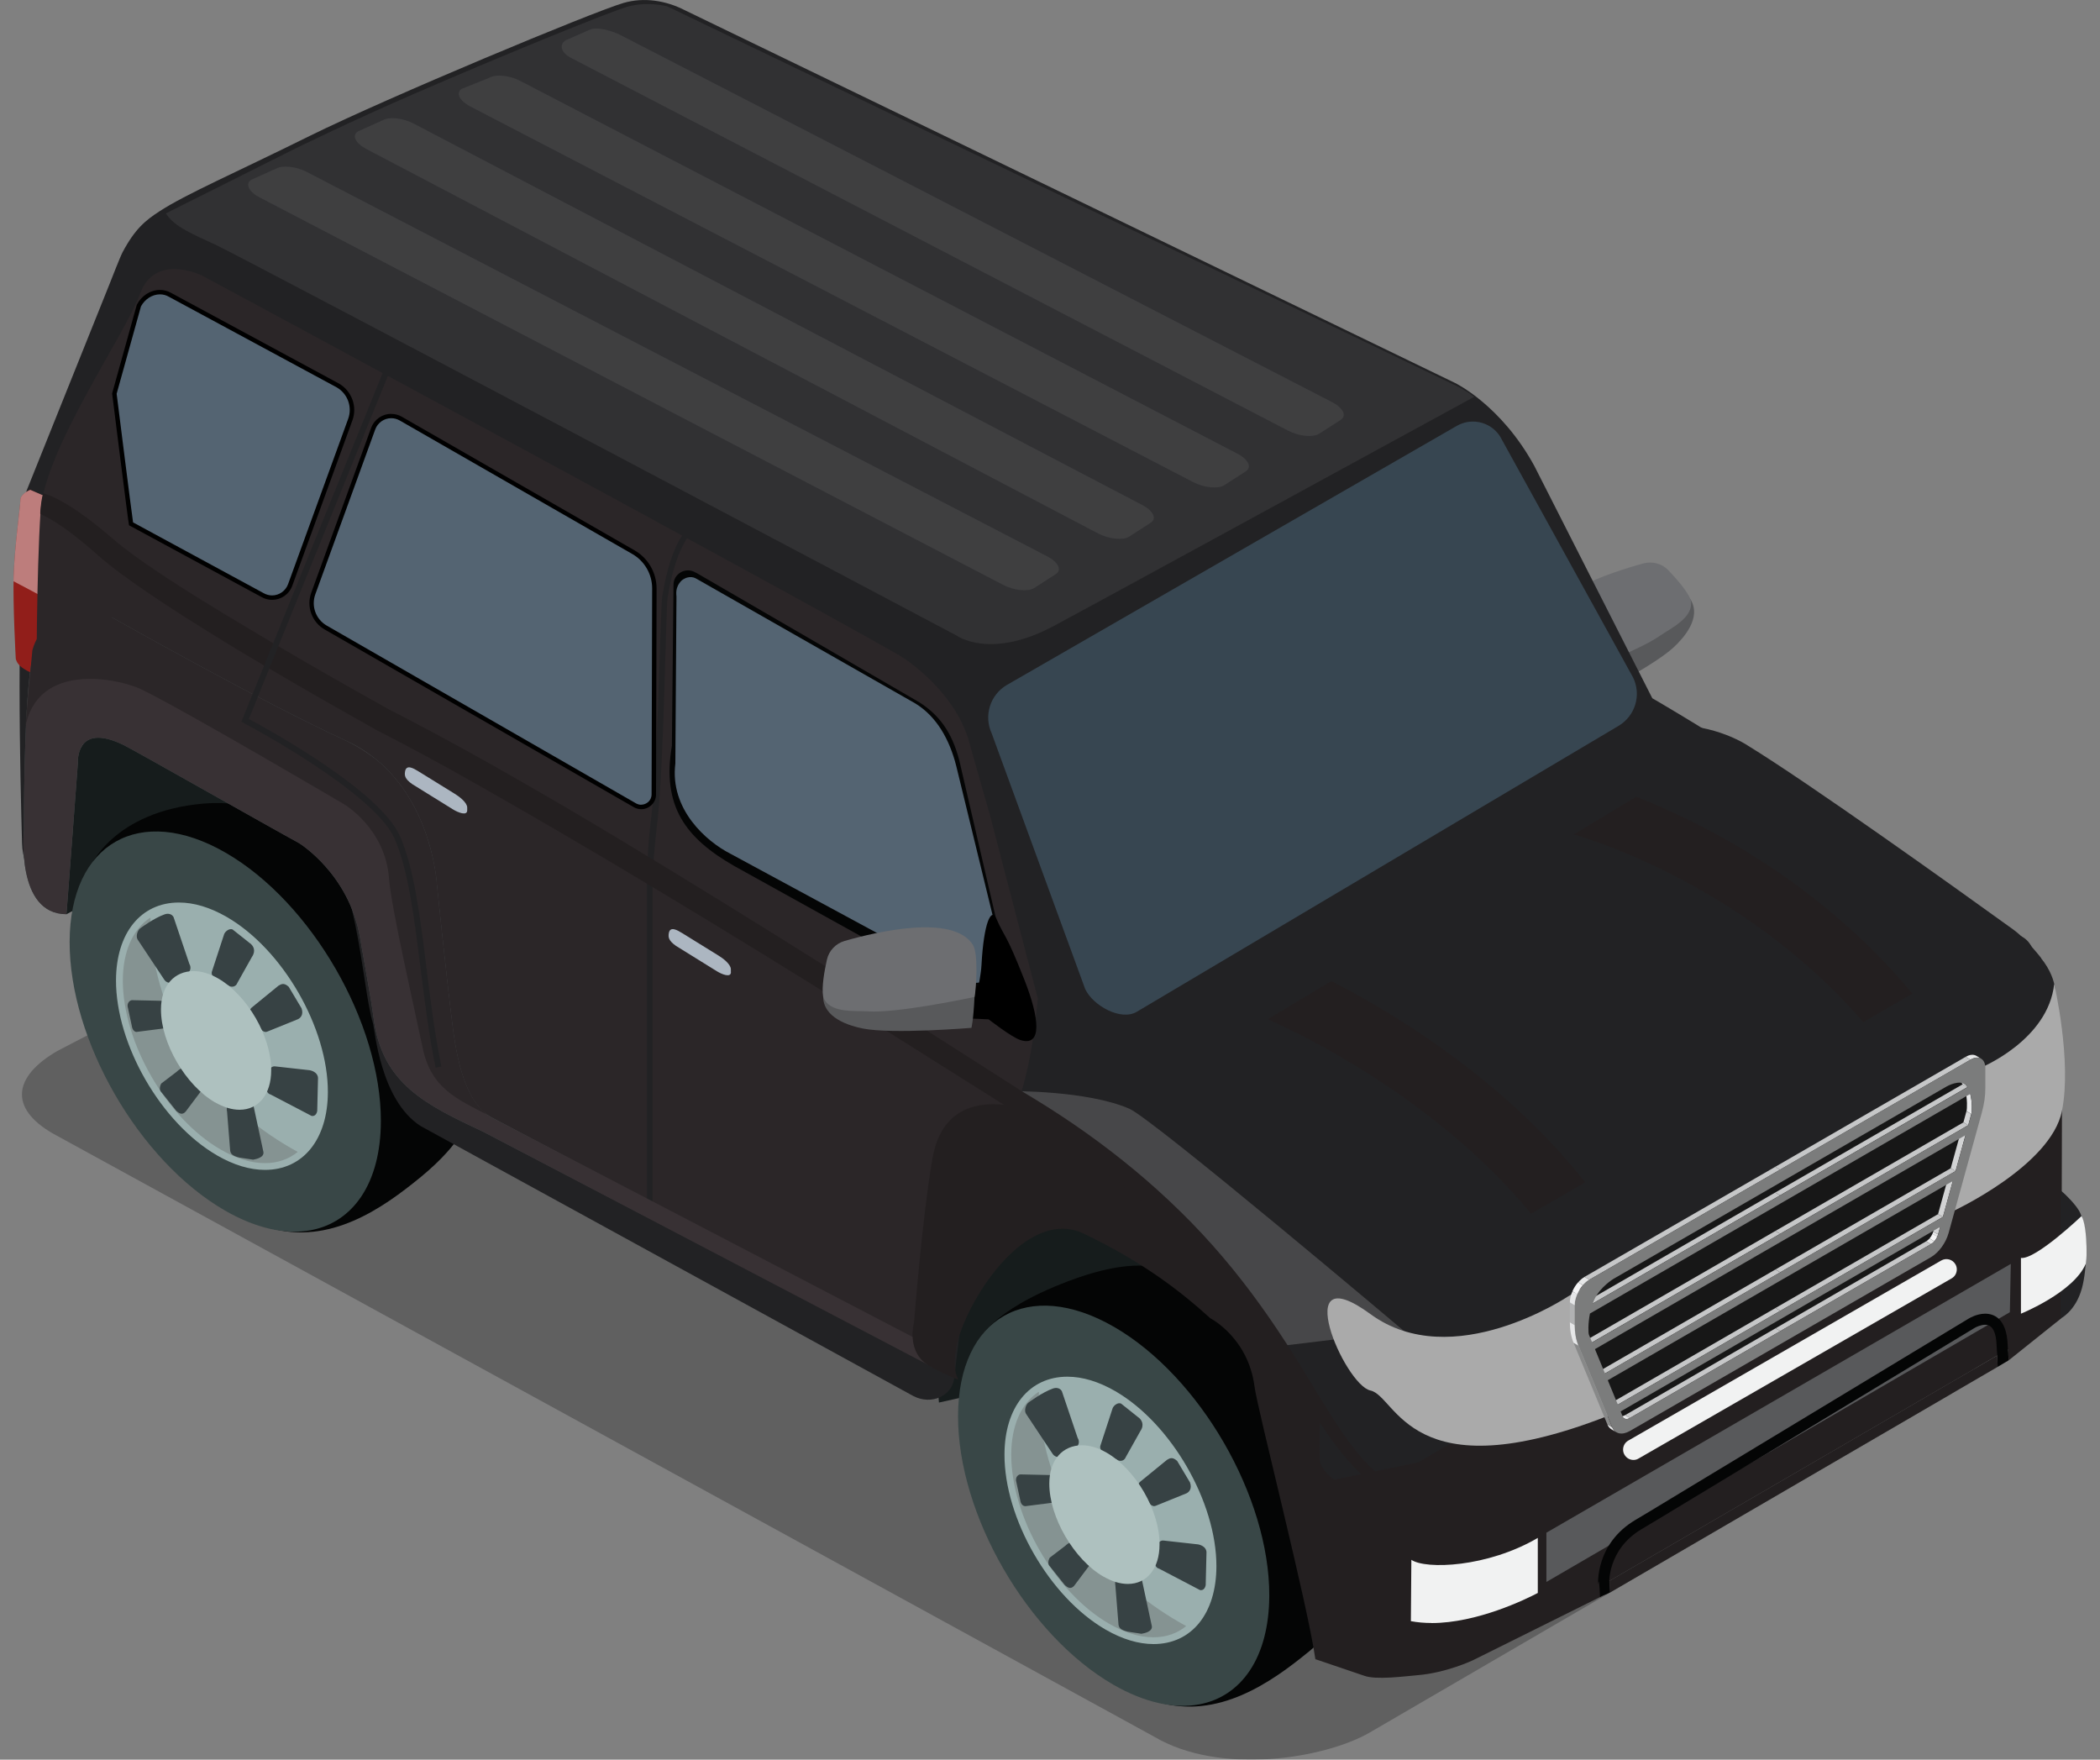 <svg width="148" height="124" viewBox="0 0 148 124" fill="none" xmlns="http://www.w3.org/2000/svg">
<rect x="0" y="0" width="148" height="124" fill="#808080" stroke="none"/>
<g clip-path="url(#clip0_655_8454)">
<path d="M111.478 46.036L109.416 47.312C109.416 47.312 108.82 46.676 108.458 46.145C106.774 43.676 105.755 43.02 105.875 43.91C106.083 45.454 105.805 44.992 106.416 48.584C106.908 51.475 107.782 53.337 108.865 52.1C109.297 51.604 110.022 49.686 110.022 49.686L112.868 47.794L111.473 46.036H111.478Z" fill="black"/>
<path d="M111.915 42.658C111.915 42.658 118.362 40.954 119.147 42.251C119.937 43.547 118.645 44.978 117.935 45.633C116.37 47.069 111.363 49.567 111.363 49.567C111.363 49.567 111.016 49.259 110.047 47.824C109.749 47.387 109.411 46.93 108.984 46.229C107.256 43.398 111.915 42.658 111.915 42.658Z" fill="#58595B"/>
<path d="M108.239 44.625C108.294 42.022 113.564 40.318 115.824 39.702C116.45 39.534 117.126 39.712 117.573 40.179C118.154 40.785 118.909 41.645 119.147 42.256C119.455 43.502 117.727 44.277 116.982 44.804C115.377 45.936 110.728 47.59 110.047 47.829C109.655 47.411 108.22 45.365 108.234 44.625H108.239Z" fill="#6D6E71"/>
<g style="mix-blend-mode:multiply" opacity="0.33">
<path d="M137.168 91.912C140.272 93.705 140.292 96.616 137.203 98.409L96.532 122.088C93.447 123.881 86.021 125.172 81.307 122.361L3.72 79.872C0.616 78.079 0.944 75.858 4.033 74.065L50.064 50.109C53.154 48.316 58.175 48.316 61.285 50.109L137.173 91.917L137.168 91.912Z" fill="#1D1D1F"/>
</g>
<path d="M94.853 91.281L140.848 65.75C140.848 65.75 143.004 65.363 143.362 67.28C143.625 68.686 143.521 76.613 143.521 76.613C143.521 76.613 143.516 78.873 142.622 80.026C141.464 81.521 135.543 86.011 135.543 86.011L94.858 91.281H94.853Z" fill="#222224"/>
<path d="M123.111 52.498C127.492 55.175 137.794 62.551 141.852 65.477C142.905 66.237 143.849 67.519 143.849 67.519L141.912 72.272L137.67 70.961L113.465 53.859C113.465 53.859 115.511 52.061 116.972 51.42C118.531 50.739 121.358 51.42 123.111 52.493V52.498Z" fill="#222224"/>
<path d="M66.172 98.836L68.189 98.384L92.161 95.459L92.707 77.219L64.643 78.456L66.172 98.836Z" fill="#161C1C"/>
<path d="M94.619 114.011C94.619 114.011 93.854 115.059 92.29 116.346C89.602 118.551 85.852 121.208 81.551 119.927C79.311 119.256 68.964 94.55 68.964 94.55C68.964 94.55 69.644 92.414 75.302 90.278C78.744 88.982 80.647 89.036 82.38 89.434C86.582 90.392 91.475 92.747 94.594 101.842C96.949 108.701 94.619 114.011 94.619 114.011Z" fill="#040505"/>
<path d="M89.454 112.441C89.439 116.822 87.477 119.554 84.511 120.106C82.773 120.429 80.686 120.001 78.451 118.71C72.406 115.218 67.499 106.724 67.519 99.775C67.538 92.826 72.476 90.015 78.521 93.507C84.566 96.999 89.473 105.492 89.454 112.441Z" fill="#394747"/>
<path d="M77.92 114.836C73.976 112.561 70.777 107.017 70.792 102.487C70.802 99.164 72.54 97.013 75.223 97.013C76.291 97.013 77.428 97.356 78.6 98.032C82.544 100.312 85.738 105.85 85.728 110.38C85.718 113.708 83.98 115.854 81.298 115.854C80.23 115.854 79.092 115.511 77.92 114.836Z" fill="#9AAFAE"/>
<path d="M83.597 114.587C82.976 115.099 82.191 115.377 81.292 115.377C80.309 115.377 79.256 115.054 78.158 114.418C74.348 112.218 71.259 106.868 71.269 102.492C71.273 100.456 71.979 98.906 73.161 98.106L73.221 98.086C73.221 98.086 72.625 108.582 83.597 114.587Z" fill="#859392"/>
<path d="M75.963 101.35C76.097 101.578 76.037 101.866 75.824 101.996L74.8 102.611C74.587 102.741 74.304 102.656 74.17 102.428L72.302 99.616C72.163 99.388 72.302 98.936 72.516 98.812C72.516 98.812 73.454 98.111 74.204 97.848C74.438 97.763 74.701 97.803 74.835 98.032L75.958 101.355L75.963 101.35Z" fill="#374244"/>
<path d="M79.325 102.711C79.246 102.9 79.022 103.004 78.794 102.904L77.835 102.373C77.606 102.279 77.482 102.045 77.557 101.856L78.416 99.229C78.496 99.035 78.779 98.812 79.007 98.906L80.184 99.845C80.478 100.033 80.666 100.411 80.373 100.838L79.325 102.706V102.711Z" fill="#374244"/>
<path d="M81.452 106.108C81.288 106.193 81.055 106.064 80.935 105.825L80.414 104.931C80.294 104.693 80.061 104.628 80.453 104.335L82.242 102.875C82.406 102.79 82.599 102.616 82.962 102.949L83.866 104.464C84.03 104.921 83.791 105.145 83.627 105.229L81.457 106.108H81.452Z" fill="#374244"/>
<path d="M72.267 106.133C72.098 106.153 71.934 105.974 71.904 105.726L71.606 104.34C71.576 104.092 71.74 103.918 71.904 103.898L74.164 103.948C74.333 103.928 74.497 104.112 74.527 104.36L74.646 105.383C74.676 105.627 74.567 105.845 74.398 105.865L72.262 106.138L72.267 106.133Z" fill="#374244"/>
<path d="M81.7 110.544C81.491 110.504 81.357 110.271 81.407 110.027L81.561 108.935C81.606 108.691 81.814 108.522 82.023 108.562L84.437 108.83C84.645 108.87 85.028 109.019 85.028 109.397L84.973 111.701C84.924 111.95 84.779 112.089 84.571 112.049L81.705 110.549L81.7 110.544Z" fill="#374244"/>
<path d="M76.777 110.311C76.867 110.181 76.996 109.978 76.812 109.824L75.823 108.666C75.64 108.512 75.252 108.756 75.079 108.93L73.991 109.759C73.896 109.888 73.807 110.221 73.991 110.38L75.054 111.711C75.242 111.87 75.466 112.019 75.704 111.746L76.777 110.315V110.311Z" fill="#374244"/>
<path d="M78.605 111.711C78.566 111.493 78.605 111.16 78.844 111.115L79.976 111.001C80.21 110.961 80.453 111.19 80.493 111.403L81.178 114.597C81.228 114.97 80.681 115.089 80.448 115.129L79.475 114.98C78.953 114.85 78.868 114.706 78.829 114.493L78.605 111.706V111.711Z" fill="#374244"/>
<path d="M77.756 111.095C75.695 109.903 73.946 106.918 73.951 104.544C73.951 102.855 74.91 101.846 76.256 101.846C76.802 101.846 77.388 102.025 77.99 102.368C80.056 103.56 81.73 106.461 81.72 108.83C81.72 110.524 80.841 111.617 79.49 111.617C78.943 111.617 78.362 111.443 77.756 111.09V111.095Z" fill="#AEC1BF"/>
<path d="M4.679 64.424L7.54 62.929L25.536 59.68L8.707 47.724L3.929 55.597L4.679 64.424Z" fill="#161C1C"/>
<path d="M32.003 80.597C32.003 80.597 31.238 81.645 29.674 82.927C26.986 85.132 23.236 87.794 18.934 86.508C16.694 85.837 6.343 61.131 6.343 61.131C6.343 61.131 7.912 57.187 14.35 56.626C20.787 56.064 28.144 61.652 28.144 61.652L32.003 80.597Z" fill="#040505"/>
<path d="M26.842 79.027C26.827 83.403 24.865 86.14 21.9 86.692C20.161 87.015 18.075 86.587 15.84 85.296C9.795 81.804 4.887 73.31 4.907 66.361C4.927 59.412 9.865 56.601 15.909 60.093C21.955 63.584 26.862 72.078 26.842 79.027Z" fill="#394747"/>
<path d="M15.304 81.422C11.36 79.147 8.161 73.603 8.176 69.073C8.186 65.75 9.924 63.599 12.607 63.599C13.675 63.599 14.812 63.942 15.984 64.618C19.928 66.898 23.122 72.436 23.107 76.966C23.097 80.294 21.359 82.44 18.676 82.44C17.608 82.44 16.471 82.097 15.299 81.422H15.304Z" fill="#9AAFAE"/>
<path d="M20.986 81.173C20.36 81.68 19.58 81.963 18.681 81.963C17.698 81.963 16.644 81.64 15.547 81.004C11.737 78.804 8.647 73.454 8.657 69.078C8.662 67.042 9.368 65.492 10.55 64.692L10.609 64.672C10.609 64.672 10.013 75.168 20.986 81.173Z" fill="#859392"/>
<path d="M13.351 67.936C13.486 68.164 13.426 68.452 13.217 68.582L12.194 69.197C11.98 69.322 11.697 69.242 11.563 69.014L9.696 66.202C9.556 65.974 9.696 65.527 9.909 65.397C9.909 65.397 10.848 64.697 11.598 64.434C11.831 64.35 12.095 64.389 12.229 64.618L13.351 67.941V67.936Z" fill="#374244"/>
<path d="M16.714 69.297C16.634 69.486 16.411 69.59 16.177 69.495L15.219 68.964C14.99 68.87 14.866 68.636 14.941 68.447L15.8 65.82C15.879 65.631 16.157 65.403 16.391 65.497L17.573 66.436C17.866 66.624 18.055 66.997 17.757 67.429L16.709 69.297H16.714Z" fill="#374244"/>
<path d="M18.836 72.694C18.672 72.779 18.438 72.65 18.319 72.411L17.797 71.517C17.678 71.279 17.445 71.214 17.837 70.921L19.625 69.461C19.789 69.376 19.983 69.202 20.346 69.535L21.25 71.05C21.414 71.502 21.175 71.731 21.011 71.815L18.841 72.694H18.836Z" fill="#374244"/>
<path d="M9.655 72.719C9.486 72.739 9.323 72.56 9.293 72.312L8.995 70.926C8.965 70.678 9.129 70.504 9.293 70.479L11.553 70.529C11.722 70.509 11.886 70.692 11.915 70.941L12.035 71.959C12.064 72.203 11.955 72.421 11.786 72.441L9.65 72.714L9.655 72.719Z" fill="#374244"/>
<path d="M19.084 77.13C18.875 77.09 18.741 76.862 18.791 76.613L18.945 75.521C18.989 75.277 19.198 75.108 19.407 75.148L21.821 75.416C22.034 75.456 22.412 75.605 22.412 75.983L22.357 78.287C22.312 78.536 22.163 78.675 21.955 78.635L19.084 77.135V77.13Z" fill="#374244"/>
<path d="M14.166 76.897C14.255 76.767 14.385 76.564 14.201 76.41L13.212 75.252C13.028 75.093 12.636 75.342 12.462 75.516L11.374 76.345C11.28 76.474 11.191 76.807 11.374 76.966L12.437 78.297C12.626 78.456 12.85 78.605 13.088 78.327L14.161 76.897H14.166Z" fill="#374244"/>
<path d="M15.994 78.297C15.954 78.079 15.994 77.741 16.232 77.701L17.365 77.587C17.598 77.547 17.842 77.776 17.881 77.989L18.567 81.188C18.617 81.561 18.07 81.68 17.837 81.72L16.863 81.571C16.347 81.441 16.257 81.297 16.222 81.084L15.999 78.297H15.994Z" fill="#374244"/>
<path d="M15.15 77.681C13.088 76.489 11.335 73.504 11.345 71.13C11.345 69.436 12.299 68.432 13.649 68.432C14.196 68.432 14.777 68.606 15.383 68.954C17.444 70.146 19.118 73.047 19.113 75.416C19.113 77.11 18.234 78.203 16.883 78.203C16.337 78.203 15.756 78.024 15.15 77.676V77.681Z" fill="#AEC1BF"/>
<path d="M93.974 94.306V114.865C93.974 114.865 95.434 115.452 97.575 112.819C99.721 110.186 101.862 94.495 101.862 94.495L93.969 94.301L93.974 94.306Z" fill="#2B3636"/>
<path d="M8.672 50.759C5.945 49.587 4.614 52.09 4.48 54.172L4.505 64.086C2.89 62.993 1.609 61.384 1.554 59.432C1.435 55.011 1.102 42.633 1.867 34.596L7.753 19.933C7.753 19.933 8.468 18.095 8.632 17.787C9.511 16.128 10.252 15.532 11.23 14.896C13.142 13.655 16.406 12.264 21.87 9.557C27.338 6.86 41.763 0.844 43.939 0.209C45.384 -0.214 46.934 0.035 48.275 0.725L102.546 26.986C102.546 26.986 105.795 28.546 108.134 32.833L116.449 49.205C116.449 49.205 128.663 56.223 136.457 62.978C136.457 62.978 140.967 67.668 140.967 74.582C140.967 76.534 140.967 81.069 140.808 82.177C140.441 84.76 139.368 88.982 138.459 89.632C137.699 90.179 95.92 114.692 94.877 114.433C94.877 114.433 97.673 113.425 97.996 107.579L98.125 105.825C98.125 105.825 90.695 104.807 89.989 100.808C89.597 98.603 86.527 89.543 85.871 89.19C85.871 89.19 77.939 82.852 72.788 81.824C68.889 81.044 68.576 85.723 68.501 85.723C68.501 85.723 67.97 91.326 67.24 97.157C67.096 98.325 65.68 99.055 64.364 98.374L29.653 79.355C26.797 77.537 26.42 72.555 26.276 72.078C25.476 69.451 25.237 60.902 21.86 58.046C21.86 58.046 13.545 52.855 8.672 50.769V50.759Z" fill="#222224"/>
<path d="M105.84 30.97C105.259 29.793 103.803 29.356 102.666 30.012L70.965 48.266C69.778 48.956 69.316 50.437 69.892 51.683L76.479 69.694C77.03 70.871 78.997 71.964 80.115 71.299L114.075 51.147C115.253 50.446 115.695 48.961 115.089 47.734L105.84 30.97Z" fill="#374651"/>
<path d="M3.253 35.008L2.131 34.522C2.131 34.522 1.435 34.8 1.435 35.252C1.435 35.704 1.028 38.486 0.963 40.562C0.899 42.643 1.112 46.423 1.112 46.423C1.112 46.423 1.167 46.761 1.549 47.039C2.086 47.431 2.573 47.526 2.573 47.526L3.253 35.004V35.008Z" fill="#911E1A"/>
<path opacity="0.69" d="M1.435 35.252C1.435 35.704 1.028 38.486 0.963 40.562C0.963 40.686 0.958 40.82 0.953 40.959L2.87 41.977L3.253 35.004L2.13 34.517C2.13 34.517 1.435 34.795 1.435 35.247V35.252Z" fill="#D0A8A8"/>
<path d="M68.144 78.148C68.144 78.148 68.909 79.514 70.811 78.794C72.495 78.158 73.141 70.36 73.141 70.36L69.758 57.405L68.223 52.016C67.19 48.753 64.031 46.552 63.37 46.175C55.472 41.635 14.26 19.427 14.26 19.427C14.26 19.427 10.947 17.767 9.874 20.693C8.801 23.619 3.154 31.641 2.86 36.027C2.567 40.413 2.567 48.405 2.567 48.405L15.72 54.351L27.512 60.877L28.387 71.696L31.7 77.935L65.129 95.424L66.683 82.415L68.243 80.175L68.139 78.148H68.144Z" fill="#2B2628"/>
<path d="M63.703 94.093L34.556 78.695C33.101 77.835 32.311 75.63 31.899 72.342C31.442 68.736 30.791 62.368 30.791 62.368C30.791 62.368 30.433 54.962 24.393 52.2C18.388 49.453 7.927 43.527 7.927 43.527C7.927 43.527 2.761 43.04 2.175 46.94C1.649 50.431 1.688 58.533 1.688 58.533C1.688 58.533 1.092 64.419 4.684 64.419C4.694 64.419 5.488 53.76 5.488 53.76C5.488 53.76 5.295 50.834 8.702 52.493C9.452 52.855 18.934 58.245 21.08 59.412C21.08 59.412 24.587 61.558 25.367 66.038C25.759 68.298 26.177 70.534 26.34 71.79C26.936 76.375 30.021 77.855 34.049 79.748L63.44 95.061L63.703 94.088V94.093Z" fill="#424F4F"/>
<path d="M49.036 40.358C48.35 39.916 47.451 40.418 47.466 41.232L47.352 52.557C46.642 56.804 48.286 59.059 51.802 61.056L67.34 69.669C70.717 71.303 71.125 68.75 70.817 67.419L67.608 53.586C67.076 51.544 66.157 50.362 64.772 49.478L49.041 40.348L49.036 40.358Z" fill="#040505"/>
<path d="M47.596 53.809L47.675 42.062C47.675 41.878 47.551 41.391 48.047 40.9C48.594 40.482 49.016 40.741 49.105 40.795L64.494 49.562C65.999 50.476 66.918 52.096 67.395 53.988L70.524 66.833C71.035 68.427 69.337 69.828 67.871 69.024L51.46 60.152C49.786 59.298 47.193 57.038 47.596 53.804V53.809Z" fill="#546472"/>
<path d="M45.986 84.665H45.599V62.318C45.599 61.121 45.653 59.596 45.897 57.604C46.364 53.789 46.542 42.857 46.667 42.072C47.322 37.889 48.668 37.05 48.708 37.015L48.961 37.308C48.961 37.308 47.675 38.153 47.049 42.131C46.925 42.916 46.796 53.953 46.329 57.912C46.12 59.69 45.986 61.245 45.986 62.318V84.665Z" fill="#222224"/>
<path d="M65.328 94.739L34.556 78.7C33.101 77.84 32.311 75.635 31.899 72.347C31.442 68.74 30.791 62.373 30.791 62.373C30.791 62.373 30.433 54.967 24.393 52.205C18.388 49.458 7.927 43.532 7.927 43.532C7.927 43.532 2.761 43.045 2.175 46.944C1.649 50.437 1.688 58.538 1.688 58.538C1.688 58.538 1.092 64.424 4.684 64.424C4.694 64.424 5.488 53.764 5.488 53.764C5.488 53.764 5.295 50.839 8.702 52.498C9.452 52.86 18.934 58.25 21.08 59.417C21.08 59.417 24.587 61.563 25.367 66.043C25.759 68.303 26.176 70.538 26.34 71.795C26.936 76.38 30.021 77.86 34.049 79.753L65.65 96.303L65.323 94.739H65.328Z" fill="#383134"/>
<path d="M2.28 45.832L1.773 51.34C2.568 46.542 8.41 47.829 9.954 48.574C12.974 50.034 24.235 56.665 24.235 56.665C24.235 56.665 27.161 58.354 27.419 61.925C27.568 63.977 29.331 71.612 29.788 73.842C30.369 76.668 32.187 77.453 34.408 78.585C33.052 77.661 32.297 75.516 31.899 72.347C31.442 68.74 30.791 62.373 30.791 62.373C30.791 62.373 30.518 56.75 26.45 53.476C25.829 53.019 25.154 52.582 24.394 52.205C18.389 49.458 7.928 43.532 7.928 43.532C7.928 43.532 3.174 42.405 2.28 45.827V45.832Z" fill="#2B2628"/>
<path d="M98.26 106.093C98.453 105.999 92.994 104.876 92.994 102.686C92.994 101.797 93.009 100.585 93.024 99.398C93.054 97.341 82.787 84.238 79.384 82.072C76.638 80.329 74.581 79.002 74.581 79.002C74.581 79.002 70.806 77.05 68.144 78.148C67.001 78.62 66.067 79.648 65.715 81.635C65.009 85.644 64.418 93.184 64.418 93.184C64.418 93.184 63.792 95.35 65.586 96.303C65.988 96.517 67.438 97.277 67.533 97.182C67.533 97.182 67.096 96.636 67.389 94.977C67.915 91.997 72.212 84.918 76.419 86.95C80.631 88.982 83.199 90.998 85.295 92.891C85.295 92.891 87.972 94.257 88.415 97.714C88.613 99.288 92.165 113.062 92.701 116.917C92.801 117.612 93.804 105.393 94.017 105.557L98.254 106.093H98.26Z" fill="#231F20"/>
<path d="M51.514 68.492C51.524 68.929 50.873 68.656 50.531 68.447L47.64 66.654C47.103 66.277 47.093 66.033 47.133 65.77C47.218 65.229 47.744 65.552 48.087 65.76L50.625 67.33C50.968 67.538 51.494 67.941 51.509 68.293V68.487L51.514 68.492Z" fill="#ACB6C1"/>
<path d="M139.442 81.377C139.442 82.867 138.429 84.074 137.177 84.074C135.925 84.074 134.912 82.867 134.912 81.377C134.912 79.887 135.925 78.685 137.177 78.685C138.429 78.685 139.442 79.892 139.442 81.377Z" fill="#040505"/>
<path d="M136.596 79.42C135.925 79.42 135.344 79.872 135.041 80.528C134.967 80.796 134.917 81.079 134.917 81.377C134.917 82.097 135.16 82.748 135.543 83.23C135.841 83.488 136.199 83.647 136.596 83.647C137.579 83.647 138.374 82.698 138.374 81.531C138.374 80.364 137.579 79.415 136.596 79.415V79.42Z" fill="#546472"/>
<path opacity="0.07" d="M74.194 44.153C75.923 43.239 97.217 31.611 103.903 27.96C103.222 27.473 102.78 27.26 102.78 27.26L47.024 0.447C47.024 0.447 45.618 0.06 44.173 0.487C42.911 0.854 35.232 3.979 29.038 6.676C24.532 8.638 20.847 10.451 20.847 10.451L11.692 15.036C12.249 15.969 13.649 16.531 15.209 17.256C17.156 18.165 67.439 44.799 67.439 44.799C67.439 44.799 69.778 46.488 74.194 44.148V44.153Z" fill="white"/>
<path d="M92.707 111.622L91.857 104.722L99.934 103.058L145.324 76.678L145.279 92.891L141.559 95.866L141.524 95.076L113.435 111.398L113.474 112.188L103.803 116.996C103.803 116.996 101.951 117.88 99.894 118.049C99 118.124 96.959 118.402 96.119 118.079L92.712 116.922V111.622H92.707Z" fill="#231F20"/>
<path opacity="0.17" d="M71.273 76.891C71.273 76.891 76.598 76.832 79.588 78.128C81.267 78.859 98.95 93.795 98.95 93.795L90.506 94.818C90.506 94.818 79.017 81.774 77.438 80.835C74.06 78.824 71.795 77.021 71.273 76.891Z" fill="white"/>
<path d="M113.394 99.745L111.527 94.296L111.581 90.735L110.518 91.351C110.518 91.351 102.367 96.835 96.586 92.603C90.804 88.376 94.733 97.595 96.586 97.987C98.438 98.384 99.362 105.259 113.394 99.745Z" fill="#AAAAAA"/>
<path d="M141.712 65.75C144.822 67.553 144.837 69.764 144.837 69.764V76.176L141.712 76.891L141.588 73.4L140.734 69.764C140.734 69.764 138.603 63.947 141.712 65.75Z" fill="#222224"/>
<path d="M145.319 78.287C144.539 82.162 137.625 85.356 137.625 85.356L139.617 75.228C139.617 75.228 144.341 73.3 144.773 69.337C144.773 69.337 146.029 74.751 145.319 78.282V78.287Z" fill="#AAAAAA"/>
<path d="M113.533 90.02C113.488 90.049 112.614 90.586 112.207 91.43C111.72 92.444 111.735 93.785 111.81 93.964L114.189 99.716C114.268 99.909 114.472 99.949 114.69 99.825L125.3 93.7L135.91 87.576C136.134 87.447 136.332 87.174 136.412 86.89L138.751 78.412C138.826 78.148 138.831 76.792 138.339 76.34C137.932 75.968 137.058 76.439 137.013 76.464L125.271 83.245L113.528 90.025L113.533 90.02Z" fill="#171717"/>
<path d="M136.587 86.985L136.249 86.786C136.234 86.841 136.214 86.895 136.189 86.95L136.527 87.149C136.552 87.094 136.572 87.039 136.587 86.985Z" fill="#E6E7E8"/>
<path d="M136.532 87.144L136.194 86.945C136.139 87.064 136.07 87.178 135.985 87.273L136.323 87.472C136.408 87.377 136.477 87.263 136.532 87.144Z" fill="#F5F5F6"/>
<path d="M136.323 87.472L135.985 87.273C135.916 87.357 135.831 87.422 135.752 87.472L136.09 87.67C136.174 87.621 136.254 87.556 136.323 87.472Z" fill="#E6E7E8"/>
<path d="M136.735 86.453L136.392 86.26L136.248 86.786L136.586 86.985L136.735 86.453Z" fill="#D2D3D4"/>
<path d="M137.624 83.225L137.286 83.026L136.586 85.559L136.929 85.753L137.624 83.225Z" fill="#D2D3D4"/>
<path d="M138.519 79.991L138.181 79.792L137.48 82.326L137.818 82.524L138.519 79.991Z" fill="#D2D3D4"/>
<path d="M138.925 78.506L138.588 78.307L138.374 79.092L138.712 79.291L138.925 78.506Z" fill="#D2D3D4"/>
<path d="M138.851 77.08L138.514 76.882C138.658 77.443 138.638 78.123 138.593 78.302L138.931 78.501C138.981 78.322 139 77.637 138.851 77.08Z" fill="#E6E7E8"/>
<path d="M138.518 76.434L138.181 76.236C138.23 76.281 138.275 76.34 138.32 76.405L138.658 76.603C138.618 76.539 138.573 76.479 138.518 76.434Z" fill="#E6E7E8"/>
<path d="M138.433 76.375L138.096 76.176C138.126 76.196 138.155 76.216 138.18 76.241L138.518 76.439C138.493 76.415 138.463 76.395 138.433 76.375Z" fill="#E6E7E8"/>
<path d="M139.616 74.597L139.278 74.398C139.089 74.289 138.826 74.304 138.538 74.472L138.876 74.671C139.164 74.502 139.427 74.487 139.616 74.597Z" fill="#E6E7E8"/>
<path d="M136.084 87.67L135.747 87.472L125.137 93.601L125.474 93.795L136.084 87.67Z" fill="#C6C7C8"/>
<path d="M136.929 85.753L136.586 85.559L125.132 92.171L125.47 92.369L136.929 85.753Z" fill="#C6C7C8"/>
<path d="M137.818 82.524L137.48 82.326L125.127 89.458L125.465 89.657L137.818 82.524Z" fill="#C6C7C8"/>
<path d="M138.712 79.291L138.375 79.092L125.117 86.746L125.455 86.945L138.712 79.291Z" fill="#C6C7C8"/>
<path d="M138.658 76.603L138.32 76.41L125.112 84.034L125.45 84.233L138.658 76.603Z" fill="#C6C7C8"/>
<path d="M138.876 74.671L138.534 74.472L125.107 82.226L125.445 82.425L138.876 74.671Z" fill="#C6C7C8"/>
<path d="M125.475 93.795L125.137 93.601L114.527 99.725L114.865 99.924L125.475 93.795Z" fill="#C6C7C8"/>
<path d="M114.865 99.924L114.527 99.725C114.383 99.81 114.244 99.82 114.145 99.76L114.482 99.959C114.582 100.019 114.721 100.009 114.865 99.924Z" fill="#E6E7E8"/>
<path d="M113.618 100.57L113.28 100.371C113.345 100.535 113.449 100.654 113.578 100.729L113.916 100.928C113.787 100.853 113.688 100.734 113.618 100.57Z" fill="#E6E7E8"/>
<path d="M125.47 92.369L125.132 92.171L113.678 98.787L114.016 98.981L125.47 92.369Z" fill="#C6C7C8"/>
<path d="M125.465 89.657L125.127 89.458L112.769 96.591L113.106 96.79L125.465 89.657Z" fill="#C6C7C8"/>
<path d="M125.454 86.945L125.117 86.746L111.859 94.401L112.202 94.594L125.454 86.945Z" fill="#C6C7C8"/>
<path d="M111.238 94.818L110.896 94.619L113.28 100.371L113.618 100.57L111.238 94.818Z" fill="#888989"/>
<path d="M125.45 84.233L125.112 84.034L111.904 91.659L112.242 91.858L125.45 84.233Z" fill="#C6C7C8"/>
<path d="M110.975 93.373L110.638 93.174C110.638 93.72 110.727 94.207 110.896 94.619L111.234 94.818C111.065 94.406 110.975 93.919 110.975 93.373Z" fill="#E6E7E8"/>
<path d="M110.975 91.977L110.638 91.778V93.174L110.975 93.373V91.977Z" fill="#B1B2B3"/>
<path d="M125.445 82.425L125.107 82.226L111.671 89.98L112.014 90.179L125.445 82.425Z" fill="#C6C7C8"/>
<path d="M125.445 82.425L138.876 74.671C139.452 74.338 139.919 74.607 139.919 75.267V76.663C139.924 77.209 139.84 77.796 139.671 78.406L137.331 86.885C137.137 87.586 136.636 88.271 136.089 88.589L125.48 94.714L114.87 100.838C114.318 101.156 113.817 101.047 113.623 100.57L111.244 94.818C111.075 94.406 110.985 93.919 110.985 93.373V91.977C110.98 91.316 111.447 90.511 112.019 90.179L125.45 82.425H125.445ZM111.984 94.063L112.207 94.599L125.465 86.945L138.717 79.291L138.936 78.506C138.985 78.327 139.005 77.642 138.856 77.085L125.455 84.824L112.053 92.563C111.909 93.288 111.934 93.949 111.984 94.068V94.063ZM113.111 96.79L125.465 89.657L137.823 82.524L138.523 79.991L125.465 87.531L112.406 95.071L113.116 96.79H113.111ZM114.02 98.981L125.475 92.369L136.929 85.758L137.629 83.225L125.47 90.243L113.31 97.262L114.02 98.981ZM138.523 76.434C138.111 76.062 137.242 76.529 137.197 76.559L125.455 83.339L113.712 90.119C113.668 90.149 112.793 90.685 112.386 91.53C112.336 91.634 112.292 91.748 112.252 91.858L125.46 84.233L138.667 76.608C138.628 76.544 138.583 76.484 138.528 76.439L138.523 76.434ZM114.368 99.815C114.447 100.009 114.651 100.048 114.87 99.924L125.48 93.795L136.089 87.67C136.313 87.541 136.512 87.268 136.591 86.985L136.735 86.458L125.475 92.96L114.214 99.462L114.363 99.82L114.368 99.815Z" fill="#7B7C7C"/>
<path d="M112.013 90.179L111.676 89.98C111.512 90.074 111.358 90.209 111.224 90.362L111.561 90.561C111.7 90.407 111.849 90.273 112.013 90.179Z" fill="#E6E7E8"/>
<path d="M111.557 90.561L111.219 90.362C111.055 90.546 110.916 90.77 110.816 90.998L111.154 91.197C111.254 90.968 111.393 90.745 111.557 90.561Z" fill="#F5F5F6"/>
<path d="M111.154 91.197L110.817 90.998C110.702 91.257 110.638 91.53 110.638 91.778L110.975 91.977C110.975 91.728 111.04 91.455 111.154 91.197Z" fill="#E6E7E8"/>
<path d="M115.133 102.368C113.951 103.183 112.689 103.863 111.393 104.459C110.097 105.055 108.751 105.542 107.37 105.87C105.989 106.198 104.573 106.362 103.177 106.272C101.782 106.188 100.406 105.855 99.169 105.234C97.932 104.618 96.834 103.734 95.93 102.686C95.021 101.633 94.246 100.446 93.491 99.239C92.736 98.032 92.006 96.795 91.241 95.578C90.476 94.361 89.677 93.154 88.832 91.982C87.143 89.632 85.266 87.402 83.189 85.375C81.118 83.339 78.873 81.486 76.509 79.807C75.326 78.963 74.115 78.173 72.878 77.418C72.575 77.229 72.247 77.046 71.969 76.867L71.065 76.29L69.257 75.133L62.005 70.509C57.162 67.439 52.299 64.399 47.406 61.414C44.957 59.919 42.499 58.438 40.03 56.983C37.551 55.533 35.063 54.102 32.544 52.716C31.283 52.021 30.021 51.34 28.74 50.675L27.776 50.178L27.657 50.119L27.597 50.089C27.592 50.089 27.637 50.114 27.597 50.089L27.567 50.074L27.334 49.945L26.867 49.686L24.999 48.638C22.511 47.233 20.037 45.802 17.588 44.332C15.135 42.871 12.696 41.386 10.361 39.787C9.78 39.385 9.209 38.977 8.662 38.55C8.528 38.446 8.394 38.337 8.26 38.227L7.863 37.889C7.585 37.651 7.306 37.418 7.018 37.184C6.447 36.722 5.856 36.28 5.235 35.868C4.604 35.461 3.958 35.063 3.154 34.79C3.124 34.78 3.094 34.765 3.064 34.765C2.965 34.765 2.796 36.206 2.846 36.23C3.353 36.434 3.884 36.767 4.391 37.115C4.952 37.502 5.498 37.934 6.035 38.381C6.303 38.605 6.571 38.833 6.834 39.067C6.964 39.181 7.108 39.305 7.252 39.429C7.396 39.548 7.54 39.668 7.684 39.782C8.265 40.244 8.851 40.671 9.447 41.093C11.822 42.757 14.265 44.277 16.719 45.772C19.183 47.252 21.666 48.693 24.165 50.109L26.043 51.167L26.514 51.43L26.748 51.559L26.832 51.604L26.892 51.633L27.011 51.693L27.96 52.185C29.221 52.846 30.478 53.521 31.725 54.212C41.694 59.795 51.469 65.77 61.185 71.83L68.457 76.405L70.275 77.552L71.189 78.128C71.517 78.332 71.815 78.501 72.118 78.685C73.335 79.415 74.522 80.185 75.689 80.989C78.019 82.599 80.229 84.377 82.271 86.329C84.312 88.286 86.2 90.402 87.898 92.677C89.607 94.942 91.112 97.356 92.692 99.765C93.487 100.962 94.311 102.169 95.309 103.257C96.313 104.345 97.52 105.259 98.871 105.875C100.217 106.496 101.692 106.814 103.157 106.838C104.623 106.868 106.078 106.64 107.469 106.252C108.865 105.86 110.206 105.314 111.487 104.658C112.769 104.002 113.996 103.247 115.133 102.373V102.368Z" fill="#231F20"/>
<path d="M115.119 102.88C115.243 102.88 115.367 102.85 115.481 102.78L137.546 90.084C137.779 89.95 137.908 89.707 137.908 89.453C137.908 89.329 137.878 89.205 137.809 89.091C137.61 88.743 137.163 88.624 136.815 88.823L114.751 101.519C114.518 101.653 114.389 101.896 114.389 102.149C114.389 102.274 114.418 102.398 114.488 102.512C114.622 102.746 114.866 102.88 115.119 102.88Z" fill="#F1F2F2"/>
<path d="M100.893 114.374C104.092 114.374 107.519 112.705 108.378 112.253V108.373C104.827 110.455 100.486 110.609 99.467 109.918L99.433 114.24C99.904 114.329 100.396 114.369 100.893 114.369V114.374Z" fill="#F1F2F2"/>
<path d="M108.984 111.478L141.648 92.469L141.713 89.066L108.984 108.006V111.478Z" fill="#58595B"/>
<path d="M139.909 92.573C139.323 92.573 138.811 92.881 138.757 92.911C115.809 106.769 116.688 106.262 115.257 107.107C112.451 108.771 112.625 111.577 112.63 111.667C112.63 111.677 112.689 110.822 112.764 112.536C113.017 112.392 113.211 112.357 113.469 112.213C113.409 110.748 113.409 111.677 113.409 111.637C113.409 111.612 113.26 109.198 115.699 107.752C117.085 106.933 116.211 107.44 139.164 93.576C139.259 93.517 139.596 93.353 139.909 93.353C140.411 93.353 140.679 93.844 140.714 94.818C140.734 95.439 140.764 95.066 140.783 96.323C141.052 96.159 141.31 96.01 141.553 95.866C141.533 94.719 141.509 95.35 141.494 94.793C141.429 92.861 140.475 92.573 139.909 92.573Z" fill="#040505"/>
<path d="M140.764 95.518L140.784 96.323L113.474 112.218L113.43 111.403L140.764 95.518Z" fill="#231F20"/>
<path d="M111.72 83.319C105.636 75.59 97.107 70.797 93.829 69.138L89.363 71.81L90.714 72.476C90.829 72.525 101.051 77.16 107.901 85.529L111.72 83.319Z" fill="#231F20"/>
<path d="M66.535 69.466L68.959 69.486C68.959 69.486 69.138 68.631 69.173 67.99C69.332 65.005 69.863 63.917 70.221 64.737C70.847 66.162 70.847 65.626 72.183 69.014C73.26 71.741 73.479 73.787 71.914 73.29C71.289 73.092 69.674 71.83 69.674 71.83L66.257 71.686L66.535 69.461V69.466Z" fill="black"/>
<path d="M64.408 66.808C64.408 66.808 58.011 68.696 58.011 70.216C58.011 71.736 59.854 72.287 60.802 72.476C62.883 72.893 68.462 72.431 68.462 72.431C68.462 72.431 68.596 71.984 68.68 70.26C68.705 69.729 68.76 69.168 68.76 68.348C68.77 65.035 64.403 66.813 64.403 66.813L64.408 66.808Z" fill="#58595B"/>
<path d="M68.566 66.58C67.171 64.384 61.781 65.661 59.526 66.306C58.905 66.485 58.419 66.992 58.279 67.623C58.096 68.442 57.897 69.565 58.011 70.216C58.394 71.438 60.276 71.209 61.185 71.269C63.147 71.403 67.98 70.404 68.681 70.255C68.8 69.699 68.964 67.206 68.566 66.58Z" fill="#6D6E71"/>
<path d="M32.927 57.087C32.942 57.525 32.286 57.256 31.943 57.048L29.052 55.255C28.511 54.877 28.506 54.634 28.546 54.37C28.635 53.829 29.157 54.152 29.5 54.361L32.038 55.93C32.38 56.139 32.907 56.541 32.927 56.894V57.087Z" fill="#ACB6C1"/>
<path d="M27.577 29.783C27.731 29.783 27.88 29.823 28.014 29.902L44.411 39.315C45.176 39.757 45.653 40.577 45.648 41.461L45.608 55.975C45.608 56.233 45.389 56.392 45.186 56.392C45.116 56.392 45.047 56.372 44.977 56.333L23.181 43.805C22.54 43.438 22.262 42.668 22.516 41.977L26.738 30.359C26.867 30.012 27.2 29.773 27.572 29.773L27.577 29.783ZM27.577 29.162C26.966 29.162 26.385 29.535 26.157 30.156L21.934 41.774C21.582 42.747 21.979 43.84 22.878 44.357L44.674 56.884C44.843 56.978 45.017 57.023 45.191 57.023C45.732 57.023 46.234 56.591 46.234 55.985L46.273 41.471C46.273 40.363 45.682 39.335 44.724 38.783L28.327 29.371C28.089 29.232 27.831 29.167 27.577 29.167V29.162Z" fill="black"/>
<path d="M45.191 56.705C45.544 56.705 45.921 56.427 45.921 55.975L45.961 41.461C45.961 40.467 45.429 39.538 44.565 39.042L28.168 29.629C27.985 29.525 27.781 29.47 27.572 29.47C27.071 29.47 26.619 29.788 26.445 30.26L22.223 41.878C21.92 42.713 22.258 43.641 23.027 44.084L44.823 56.611C44.938 56.675 45.057 56.71 45.186 56.71L45.191 56.705Z" fill="#546472"/>
<path d="M11.27 21.051C11.439 21.051 11.598 21.096 11.747 21.18H11.752L11.762 21.19L23.584 27.573C24.219 27.945 24.498 28.715 24.244 29.41L20.007 41.063C19.878 41.411 19.545 41.65 19.173 41.65C19.019 41.65 18.87 41.61 18.731 41.53H18.721L18.711 41.52L9.656 36.613C9.457 35.187 8.652 28.79 8.528 27.771L10.217 21.706C10.441 21.309 10.858 21.046 11.265 21.046L11.27 21.051ZM11.27 20.43C10.609 20.43 9.969 20.837 9.641 21.478L7.902 27.727C7.902 27.727 9.06 37 9.094 37.015L18.423 42.067C18.661 42.206 18.924 42.27 19.178 42.27C19.789 42.27 20.37 41.898 20.598 41.277L24.835 29.624C25.193 28.646 24.791 27.553 23.892 27.031L12.065 20.643C11.812 20.499 11.543 20.43 11.28 20.43H11.27Z" fill="black"/>
<path d="M146.496 85.271C147.256 86.538 147.077 89.513 146.725 90.785C146.283 92.399 145.229 92.911 145.229 92.911V83.89C145.647 84.223 146.258 84.879 146.491 85.271H146.496Z" fill="#222224"/>
<path d="M142.428 88.644V92.573C142.428 92.573 146.133 91.078 146.993 89.066C146.993 89.066 147.107 88.674 147.027 87.347C146.948 86.021 146.695 85.698 146.695 85.698C146.695 85.698 143.461 88.778 142.428 88.644Z" fill="#F1F2F2"/>
<path d="M134.778 70.017C128.142 62.03 119.872 57.937 115.312 56.144L110.916 58.806C111.035 58.836 122.688 62.02 131.311 72.024L134.783 70.017H134.778Z" fill="#231F20"/>
<g opacity="0.17">
<path d="M84.084 33.97C84.844 34.368 85.808 34.467 86.264 34.204L87.804 33.21C88.246 32.922 87.978 32.366 87.198 31.964L36.677 5.707C35.917 5.31 34.954 5.211 34.502 5.474L32.545 6.259C32.103 6.542 32.376 7.103 33.151 7.505" fill="#828385"/>
<path d="M29.152 8.707C28.387 8.31 27.429 8.211 26.972 8.474L25.223 9.259C24.781 9.547 25.055 10.103 25.829 10.505L77.388 37.591C78.148 37.984 79.112 38.088 79.564 37.825L81.104 36.831C81.546 36.548 81.273 35.987 80.498 35.585" fill="#828385"/>
<path d="M19.451 11.886L17.703 12.671C17.261 12.954 17.534 13.516 18.309 13.918L70.692 41.212C71.453 41.61 72.416 41.709 72.873 41.446L74.413 40.453C74.855 40.169 74.582 39.608 73.807 39.206L21.632 12.12C20.872 11.727 19.908 11.623 19.456 11.886H19.451Z" fill="#828385"/>
</g>
<mask id="mask0_655_8454" style="mask-type:luminance" maskUnits="userSpaceOnUse" x="93" y="28" width="2" height="2">
<path d="M94.49 29.589C94.932 29.301 94.659 28.745 93.884 28.343C94.659 28.745 94.932 29.306 94.49 29.589Z" fill="white"/>
</mask>
<g mask="url(#mask0_655_8454)">
<path d="M94.49 29.589C94.932 29.301 94.659 28.745 93.884 28.343C94.659 28.745 94.932 29.306 94.49 29.589Z" fill="#546472"/>
</g>
<g opacity="0.17">
<path d="M41.505 2.121L39.861 2.841C39.419 3.124 39.484 3.686 40.259 4.088L90.775 30.344C91.534 30.742 92.498 30.841 92.95 30.578L94.49 29.584C94.932 29.296 94.659 28.74 93.884 28.338L43.785 2.498C43.025 2.106 41.957 1.858 41.505 2.121Z" fill="#828385"/>
</g>
<path d="M19.173 41.958C19.675 41.958 20.127 41.64 20.301 41.168L24.538 29.515C24.841 28.675 24.503 27.747 23.733 27.299L11.911 20.917C11.708 20.797 11.494 20.743 11.271 20.743C10.734 20.743 10.213 21.076 9.934 21.592L8.221 27.747C8.31 28.452 9.219 35.714 9.378 36.812L18.572 41.794C18.761 41.903 18.97 41.958 19.178 41.958H19.173Z" fill="#546472"/>
<path d="M30.701 75.242L31.108 75.158C30.622 72.779 30.324 70.375 30.036 68.05C29.599 64.538 29.186 61.225 28.198 58.945C26.802 55.721 18.835 51.355 17.538 50.665L27.373 26.395L26.986 26.241L17.012 50.859L17.176 50.948C17.27 50.998 26.385 55.811 27.815 59.114C28.779 61.339 29.186 64.628 29.623 68.105C29.916 70.439 30.214 72.853 30.701 75.247V75.242Z" fill="#222224"/>
</g>
<defs>
<clipPath id="clip0_655_8454">
<rect width="146.104" height="124" fill="white" transform="translate(0.948)"/>
</clipPath>
</defs>
</svg>
